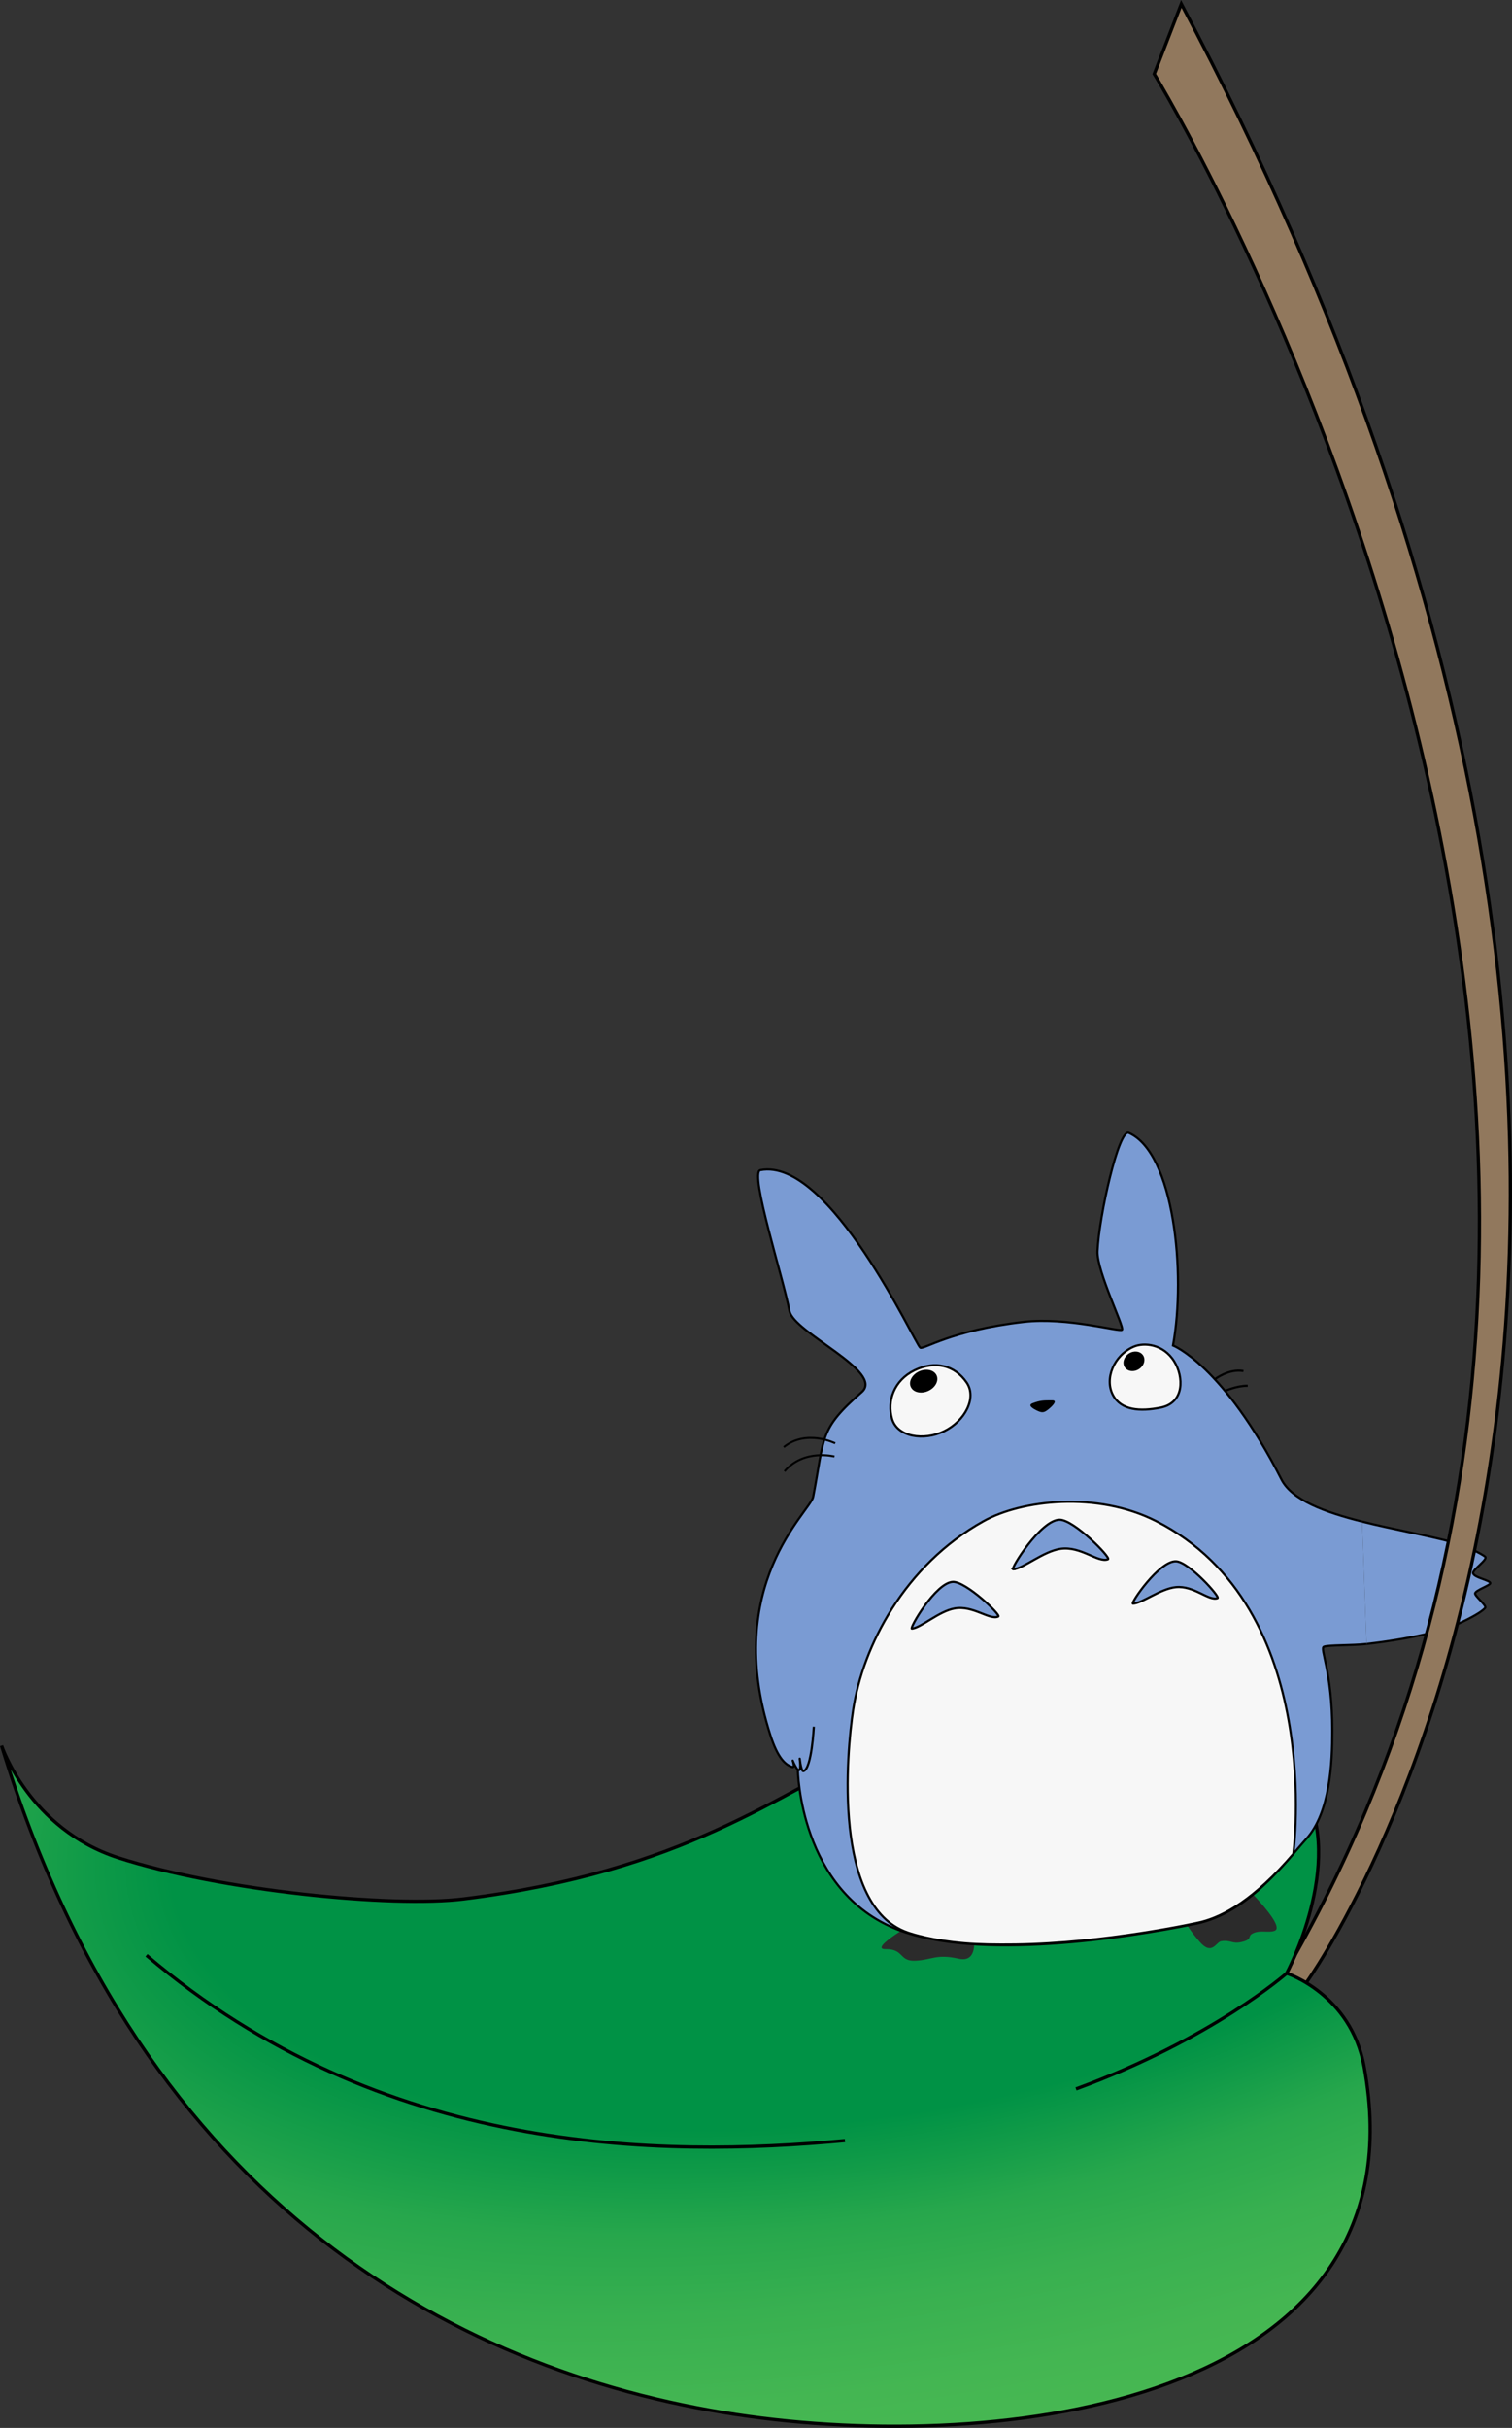 <?xml version="1.0" encoding="UTF-8"?><svg id="Layer_2" xmlns="http://www.w3.org/2000/svg" xmlns:xlink="http://www.w3.org/1999/xlink" viewBox="0 0 1390.27 2232.13"><rect x="0" y="0" width="1390.27" height="2232.13" fill="#333333" stroke="none"/><defs><style>.cls-1{fill:#f7f7f7;}.cls-1,.cls-2,.cls-3,.cls-4,.cls-5,.cls-6,.cls-7{stroke:#000;stroke-miterlimit:10;}.cls-1,.cls-4,.cls-5{stroke-width:2px;}.cls-2,.cls-3,.cls-7{stroke-width:3px;}.cls-2,.cls-4,.cls-6{fill:none;}.cls-3{fill:#91785d;}.cls-8{fill:#2b2b2b;}.cls-5{fill:#7a9bd3;}.cls-6{stroke-width:1.85px;}.cls-7{fill:url(#radial-gradient);}</style><radialGradient id="radial-gradient" cx="818.47" cy="1608.39" fx="818.47" fy="1608.39" r="2098.32" gradientTransform="translate(-131.02 988.46) rotate(-10.66) scale(1 .49)" gradientUnits="userSpaceOnUse"><stop offset=".32" stop-color="#009245"/><stop offset=".36" stop-color="#119b48"/><stop offset=".41" stop-color="#27a74c"/><stop offset=".48" stop-color="#38b050"/><stop offset=".56" stop-color="#44b652"/><stop offset=".68" stop-color="#4bba53"/><stop offset="1" stop-color="#4dbb54"/></radialGradient></defs><g id="Layer_1-2"><g><path class="cls-5" d="M1256.51,1511.39c38.03-4.24,75.5-12.88,84.14-18.48,0,0,20.43-9.07,24.96-14.72,1.64-2.04-9.84-11.02-9.28-13.38,.71-2.98,13.68-7.12,13.96-9.22,.36-2.79-15.27-5.11-15.83-9.31-.43-3.2,13.8-12.65,11.19-14.99-3.53-3.17-20.27-10.85-28.69-13.1-25.29-6.76-56.36-12.21-84.49-19.28"/><g><g><path class="cls-3" d="M1061.31,68l24.91-64.4c605.65,1143.06,114.83,1819.29,114.83,1819.29l-17.98-8.72,7.9-16.98C1636.86,1005.79,1061.31,68,1061.31,68Z"/><g><path class="cls-7" d="M1.44,1604.92c128.8,423.95,425.25,580.51,687.8,616.7,248.04,34.18,620.45-19.69,565.07-321.58-12.27-66.86-71.25-85.86-71.25-85.86,0,0,54-100.92,15.54-169.38-66.1-117.66-262.09-98.85-391.3-38.52-92.86,43.36-177.54,114.2-381.02,139.53-66.27,8.25-223.6-7.57-317.52-37.86C26.8,1681.49,1.44,1604.92,1.44,1604.92Z"/><path class="cls-2" d="M776.92,1967.98c-169.27,15.65-425.78,13.93-642.22-170.32"/><path class="cls-2" d="M1183.06,1814.17s-68.16,60.3-193.68,106.31"/></g></g><g><g><g><path class="cls-8" d="M1085.7,1757.54s1.34,9.16,17.53,27.82c11.17,12.88,14.94,.05,19.58-.67,9.33-1.44,9.81,2.9,19.07,.67,11-2.65,3.89-5.51,11.17-8.38,6.53-2.58,13.73,.13,18.98-1.91,11.58-4.51-35.24-48.9-35.24-48.9l-51.08,31.37Z"/><path class="cls-8" d="M845.57,1764.77s-48.55,27.45-31.28,27.22,12.06,11.3,27.37,10.61c15.32-.69,19.23-6.46,39.75-1.85s13.03-25.37,13.03-25.37l-48.88-10.61Z"/></g><path class="cls-5" d="M1252.47,1398.9c-34.47-8.67-64.54-19.78-74.19-38.73-53.52-105.08-99.71-123.2-99.71-123.2,12.13-66.36,.91-177.29-40.68-195.48-9.18-4.01-27.38,76.47-28.77,108.77-.79,18.33,24.8,69.8,22.58,72.28-2.02,2.26-50.26-11.84-90.4-7.23-66.92,7.69-92.08,25.75-95.19,23.68-4.61-3.08-83.23-175.66-147.01-163.2-10.27,2.01,21.42,100.34,26.76,129.37,3.68,19.97,87.88,56,66.43,74.74-39.62,34.6-33.94,41.07-44.6,96.27-2.63,13.6-83.69,81.11-39.37,218.98,6.92,21.53,13.97,27.52,20.15,29.37,3.02,.9,.2-6.52,.46-5.84,1.22,3.17,3.57,7.39,4.67,8.3,3.75,3.11,1.65-10.71,1.71-10.15,.48,4.15,1.73,11.99,3.46,11.5,7.62-2.2,9.53-40.87,9.53-40.87,0,0-1.95,38.82-9.53,40.87,0,0-1.94,1.27-3.46-11.5,0,0,2,13.2-1.71,10.15,0,0,1.28,111.92,92.21,147.17,73.34,28.43,208.2,7.89,273.73-5.54,48.29-9.89,82.02-56.27,101.68-78.12,21.95-24.39,23.81-70.22,23.81-99.19,0-55.01-11.78-75.73-7.71-77.38s25.78-1.03,39.18-2.52"/><g><path class="cls-1" d="M1189.18,1704.39s30.35-226.38-126.08-305.92c-54.44-27.68-123.73-19.48-158.7,0-72.89,40.6-111.06,115.21-119.95,173.46-5.97,39.12-19.03,180.76,50.17,204.76,5.28,1.83,22.3,7.27,52.25,9.87,13.08,1.14,28.66,1.36,46.75,1.14,81.88-1.03,166.83-19.66,171.32-20.84,20.33-5.31,48.28-20.38,84.25-62.46Z"/><g><path class="cls-5" d="M931.62,1442.8c-3.14,.27,25.35-45.62,42.72-45.62,13.24,0,47.56,35.08,44.47,36.34-9,3.69-24.8-12.25-43.6-9.59-15.92,2.26-33.96,18.04-43.6,18.86Z"/><path class="cls-5" d="M1041.76,1474.37c-2.8,.12,24.14-39.59,39.56-38.97,11.75,.47,40.96,32.84,38.18,33.86-8.12,2.95-21.58-11.76-38.36-10.07-14.21,1.43-30.79,14.8-39.38,15.18Z"/><path class="cls-5" d="M838.51,1497.33c-2.87,.34,21.78-42.48,37.66-43.01,12.1-.4,44.55,30.61,41.76,31.86-8.11,3.65-23.05-10.44-40.14-7.43-14.48,2.55-30.49,17.53-39.28,18.57Z"/></g></g></g><g><g><g><path class="cls-1" d="M888.79,1271.05c9.71,14.2-1.67,35.48-20.59,44.73-18.92,9.25-43.11,5.27-47.94-11.23s1.67-35.48,20.59-44.73c18.92-9.25,37.09-4.63,47.94,11.23Z"/><ellipse cx="849.27" cy="1269.88" rx="12.99" ry="9.92" transform="translate(-438.75 448.37) rotate(-23.7)"/></g><g><path class="cls-1" d="M1079.63,1251.51c8.86,14.2,9.69,38.17-12.35,42.59-19.22,3.86-36.25,2.5-43.78-11.23-8.34-15.2,.83-36.91,18.8-44.73,9.64-4.2,27.42-2.5,37.32,13.36Z"/><ellipse cx="1042.65" cy="1251.51" rx="10.04" ry="8.52" transform="translate(-511.39 763.3) rotate(-32.76)"/></g><path d="M949.38,1290.13c7.08-2.7,10.07-2.7,18.27-2.66,4.9,.03,.53,4.94-3.71,8.28-3.51,2.76-5.31,3.42-9.56,1.53-3.79-1.69-10.14-5.19-5-7.15Z"/></g><g><path class="cls-6" d="M767.94,1326.93s-26.49-13.29-47.29,3.51"/><path class="cls-6" d="M767.26,1339.08s-28.12-7.36-45.93,13.64"/></g><g><path class="cls-4" d="M1117.02,1268.05s12.97-10.02,26.33-7.56"/><path class="cls-4" d="M1126.28,1278.9s10.51-4.95,21.02-4.87"/></g></g></g></g></g></g></svg>